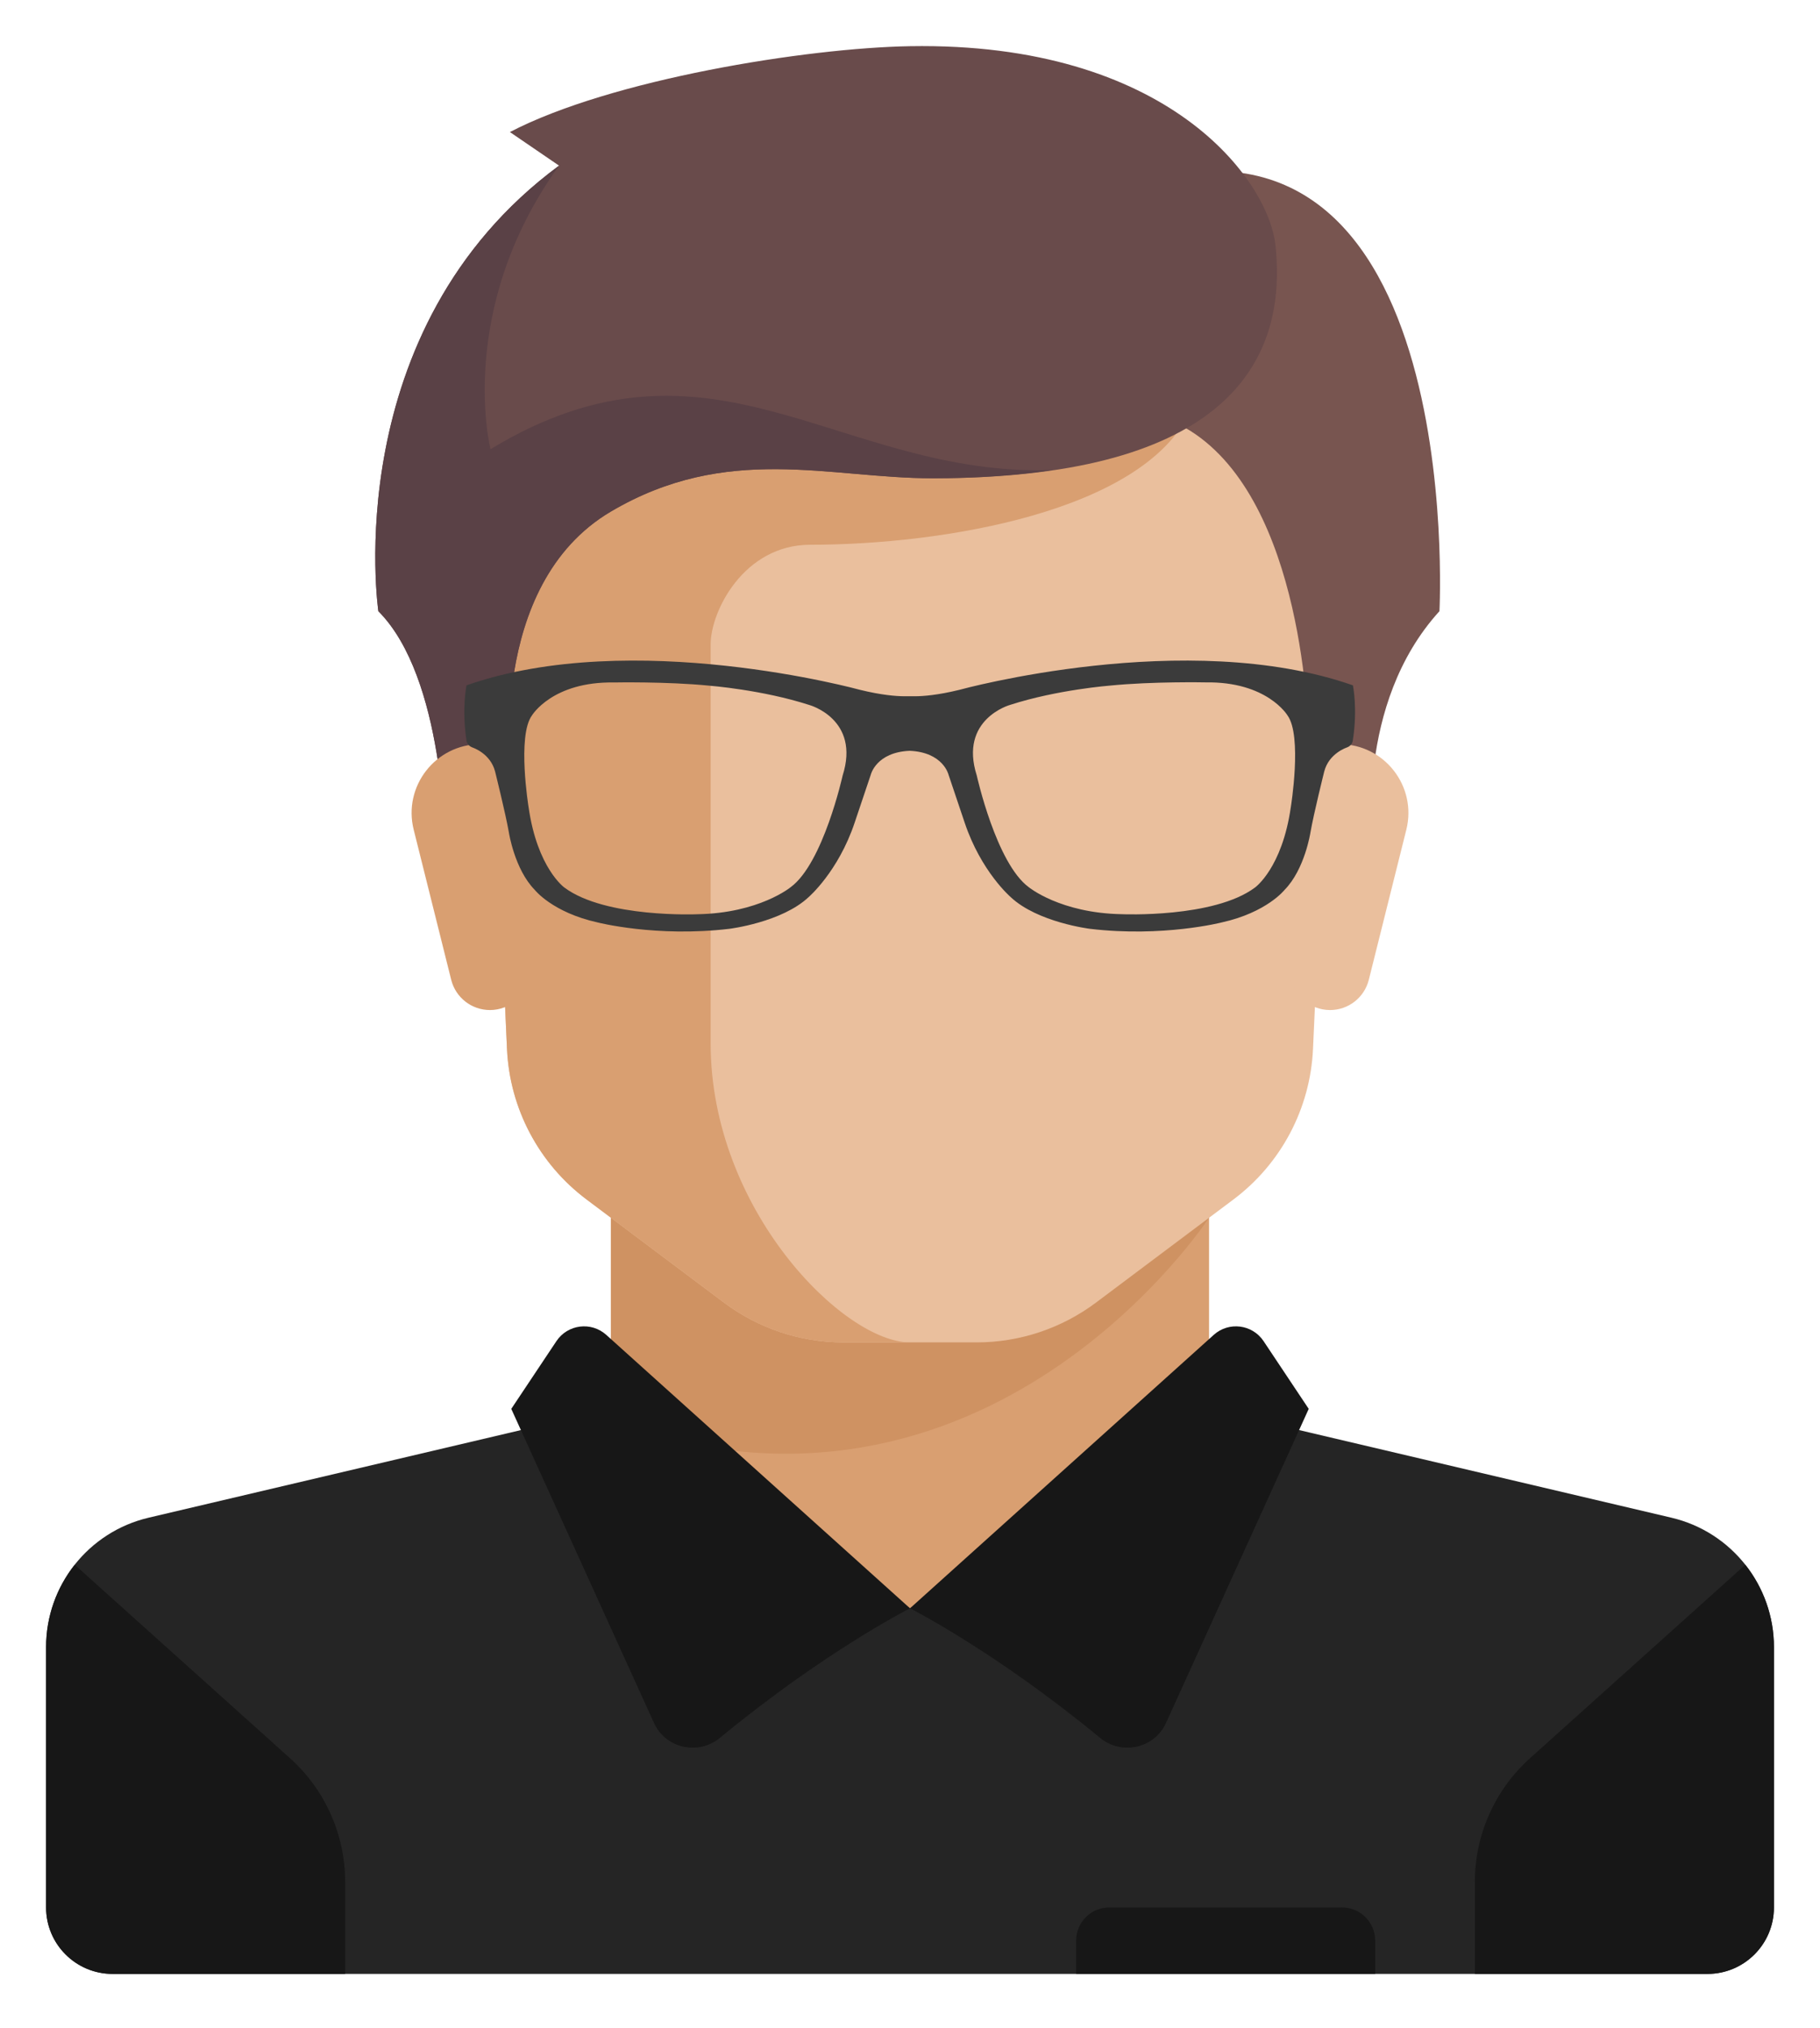 <svg width="158" height="176" viewBox="0 0 158 176" fill="none" xmlns="http://www.w3.org/2000/svg">
<g filter="url(#filter0_d_537_232)">
<path d="M104.962 118.278V98.086H53.039V118.278L79.001 141.355L104.962 118.278Z" fill="#D99F71"/>
<path d="M145.105 127.724L109.41 119.325C108.871 119.198 108.375 118.983 107.911 118.722L79 135.587L51.217 117.906C50.498 118.583 49.605 119.087 48.591 119.326L12.896 127.724C7.684 128.951 4 133.602 4 138.956V161.548C4 164.735 6.583 167.317 9.769 167.317H148.23C151.417 167.317 154 164.734 154 161.548V138.956C154 133.601 150.317 128.95 145.105 127.724Z" fill="#252525"/>
<path d="M53.039 98.086V119.391C85.743 131.174 104.962 101.684 104.962 101.684V98.086H53.039V98.086Z" fill="#CF9262"/>
<path d="M41.5 31.74L44.014 87.042C44.248 92.208 46.782 96.999 50.919 100.102L62.846 109.048C65.842 111.294 69.486 112.509 73.231 112.509H84.769C88.514 112.509 92.158 111.295 95.154 109.048L107.081 100.102C111.218 96.999 113.751 92.209 113.986 87.042L116.5 31.74H41.5Z" fill="#EABF9D"/>
<path d="M70.346 43.279C81.885 43.279 99.192 40.394 103.297 31.74H41.5L44.014 87.042C44.248 92.208 46.782 96.999 50.919 100.102L62.846 109.048C65.842 111.294 69.486 112.509 73.231 112.509H79C73.231 112.509 61.692 100.971 61.692 86.548C61.692 79.494 61.692 60.587 61.692 51.932C61.692 49.048 64.577 43.279 70.346 43.279Z" fill="#D99F71"/>
<path d="M25.178 148.598L6.487 131.807C4.92 133.79 4.002 136.286 4.002 138.957V161.55C4.002 164.736 6.585 167.319 9.771 167.319H29.963V159.328C29.963 155.234 28.224 151.333 25.178 148.598Z" fill="#171717"/>
<path d="M132.824 148.598L151.516 131.807C153.082 133.79 154.001 136.286 154.001 138.957V161.55C154.001 164.736 151.418 167.319 148.231 167.319H128.039V159.328C128.039 155.234 129.779 151.333 132.824 148.598Z" fill="#171717"/>
<path d="M52.633 111.856L79 135.586C79 135.586 71.616 139.313 62.504 146.827C60.624 148.376 57.781 147.748 56.772 145.531L44.385 118.278L48.304 112.4C49.279 110.936 51.326 110.679 52.633 111.856Z" fill="#171717"/>
<path d="M105.367 111.856L79 135.586C79 135.586 86.384 139.313 95.496 146.827C97.376 148.376 100.219 147.748 101.228 145.531L113.615 118.278L109.696 112.4C108.721 110.936 106.674 110.679 105.367 111.856Z" fill="#171717"/>
<path d="M96.488 12.628L99.192 31.739C111.537 34.208 113.316 53.58 113.572 59.113C113.619 60.118 113.939 61.087 114.484 61.932L119.194 69.238C119.194 69.238 117.582 57.159 124.963 49.046C124.963 49.046 127.498 1.089 96.488 12.628Z" fill="#785550"/>
<path d="M122.088 68.01L118.831 81.036C118.445 82.58 117.058 83.663 115.467 83.663C113.717 83.663 112.242 82.361 112.025 80.625L110.36 67.302C109.914 63.736 112.694 60.586 116.288 60.586H116.291C120.178 60.586 123.03 64.239 122.088 68.01Z" fill="#EABF9D"/>
<path d="M44.266 7.461L48.532 10.375C29.241 24.618 32.847 49.047 32.847 49.047C38.616 54.816 38.616 69.24 38.616 69.24L44.385 63.47C44.385 63.47 42.159 46.805 53.039 40.394C63.135 34.444 71.969 37.509 80.984 37.509C105.142 37.509 111.903 28.404 110.731 17.317C110.125 11.579 101.353 -0.371 79.001 0.009C69.98 0.162 53.04 2.893 44.266 7.461Z" fill="#694B4B"/>
<path d="M42.583 34.986C42.583 34.986 39.518 22.907 48.532 10.377C29.241 24.62 32.847 49.049 32.847 49.049C38.616 54.818 38.616 69.241 38.616 69.241L44.385 63.472C44.385 63.472 42.159 46.806 53.039 40.395C63.135 34.446 71.969 37.511 80.984 37.511C84.913 37.511 88.337 37.248 91.386 36.797C72.781 37.42 61.814 23.327 42.583 34.986Z" fill="#5A4146"/>
<path d="M35.914 68.01L39.17 81.036C39.556 82.58 40.943 83.663 42.535 83.663C44.284 83.663 45.759 82.361 45.976 80.625L47.642 67.302C48.088 63.736 45.307 60.586 41.713 60.586H41.711C37.823 60.586 34.971 64.239 35.914 68.01Z" fill="#D99F71"/>
<path d="M116.501 161.547H96.308C94.715 161.547 93.424 162.838 93.424 164.431V167.316H119.385V164.431C119.385 162.839 118.093 161.547 116.501 161.547Z" fill="#171717"/>
<path d="M117.449 55.481C103.026 50.428 83.292 55.871 83.292 55.871C81.411 56.333 80.152 56.422 79.501 56.428C79.498 56.428 78.976 56.428 78.976 56.428H78.452C77.8 56.422 76.541 56.333 74.657 55.871C74.657 55.871 54.923 50.431 40.5 55.481C40.5 55.481 40.069 57.51 40.5 60.275C40.5 60.275 40.535 60.694 41.002 60.871C41.002 60.871 42.576 61.366 42.983 62.97C42.983 62.97 43.885 66.585 44.177 68.245C44.177 68.245 44.666 71.443 46.42 73.23C46.42 73.23 47.95 75.188 51.872 76.057C51.872 76.057 56.973 77.369 63.326 76.612C63.326 76.612 67.864 76.055 70.196 73.864C70.196 73.864 72.77 71.659 74.197 67.393C74.197 67.393 74.642 66.081 75.597 63.232C75.597 63.232 76.058 61.289 78.97 61.163C81.886 61.289 82.343 63.232 82.343 63.232C83.299 66.081 83.744 67.393 83.744 67.393C85.171 71.662 87.745 73.864 87.745 73.864C90.077 76.055 94.614 76.612 94.614 76.612C100.968 77.369 106.069 76.057 106.069 76.057C109.987 75.188 111.521 73.23 111.521 73.23C113.278 71.443 113.764 68.245 113.764 68.245C114.056 66.582 114.958 62.97 114.958 62.97C115.365 61.366 116.939 60.871 116.939 60.871C117.405 60.697 117.44 60.275 117.44 60.275C117.879 57.51 117.449 55.481 117.449 55.481ZM73.15 63.318C73.15 63.318 71.466 70.928 68.639 73C68.639 73 65.903 75.256 60.548 75.347C60.548 75.347 52.573 75.695 48.999 73.033C48.999 73.033 46.647 71.364 45.889 66.06C45.889 66.06 44.877 59.862 46.181 58.093C46.181 58.093 47.949 55.142 53.301 55.233C53.301 55.233 57.859 55.142 61.571 55.51C61.571 55.51 66.174 55.864 70.263 57.188C70.26 57.183 74.713 58.415 73.15 63.318ZM112.059 66.057C111.301 71.361 108.949 73.03 108.949 73.03C105.375 75.695 97.4 75.344 97.4 75.344C92.046 75.253 89.309 72.998 89.309 72.998C86.482 70.922 84.798 63.315 84.798 63.315C83.236 58.412 87.685 57.18 87.685 57.18C91.774 55.856 96.377 55.502 96.377 55.502C100.089 55.134 104.647 55.225 104.647 55.225C110.001 55.134 111.768 58.085 111.768 58.085C113.071 59.857 112.059 66.057 112.059 66.057Z" fill="#3B3B3B"/>
</g>
<defs>
<filter id="filter0_d_537_232" x="0" y="0" width="158" height="175.318" filterUnits="userSpaceOnUse" color-interpolation-filters="sRGB">
<feFlood flood-opacity="0" result="BackgroundImageFix"/>
<feColorMatrix in="SourceAlpha" type="matrix" values="0 0 0 0 0 0 0 0 0 0 0 0 0 0 0 0 0 0 127 0" result="hardAlpha"/>
<feOffset dy="4"/>
<feGaussianBlur stdDeviation="2"/>
<feComposite in2="hardAlpha" operator="out"/>
<feColorMatrix type="matrix" values="0 0 0 0 0 0 0 0 0 0 0 0 0 0 0 0 0 0 0.25 0"/>
<feBlend mode="normal" in2="BackgroundImageFix" result="effect1_dropShadow_537_232"/>
<feBlend mode="normal" in="SourceGraphic" in2="effect1_dropShadow_537_232" result="shape"/>
</filter>
</defs>
</svg>
